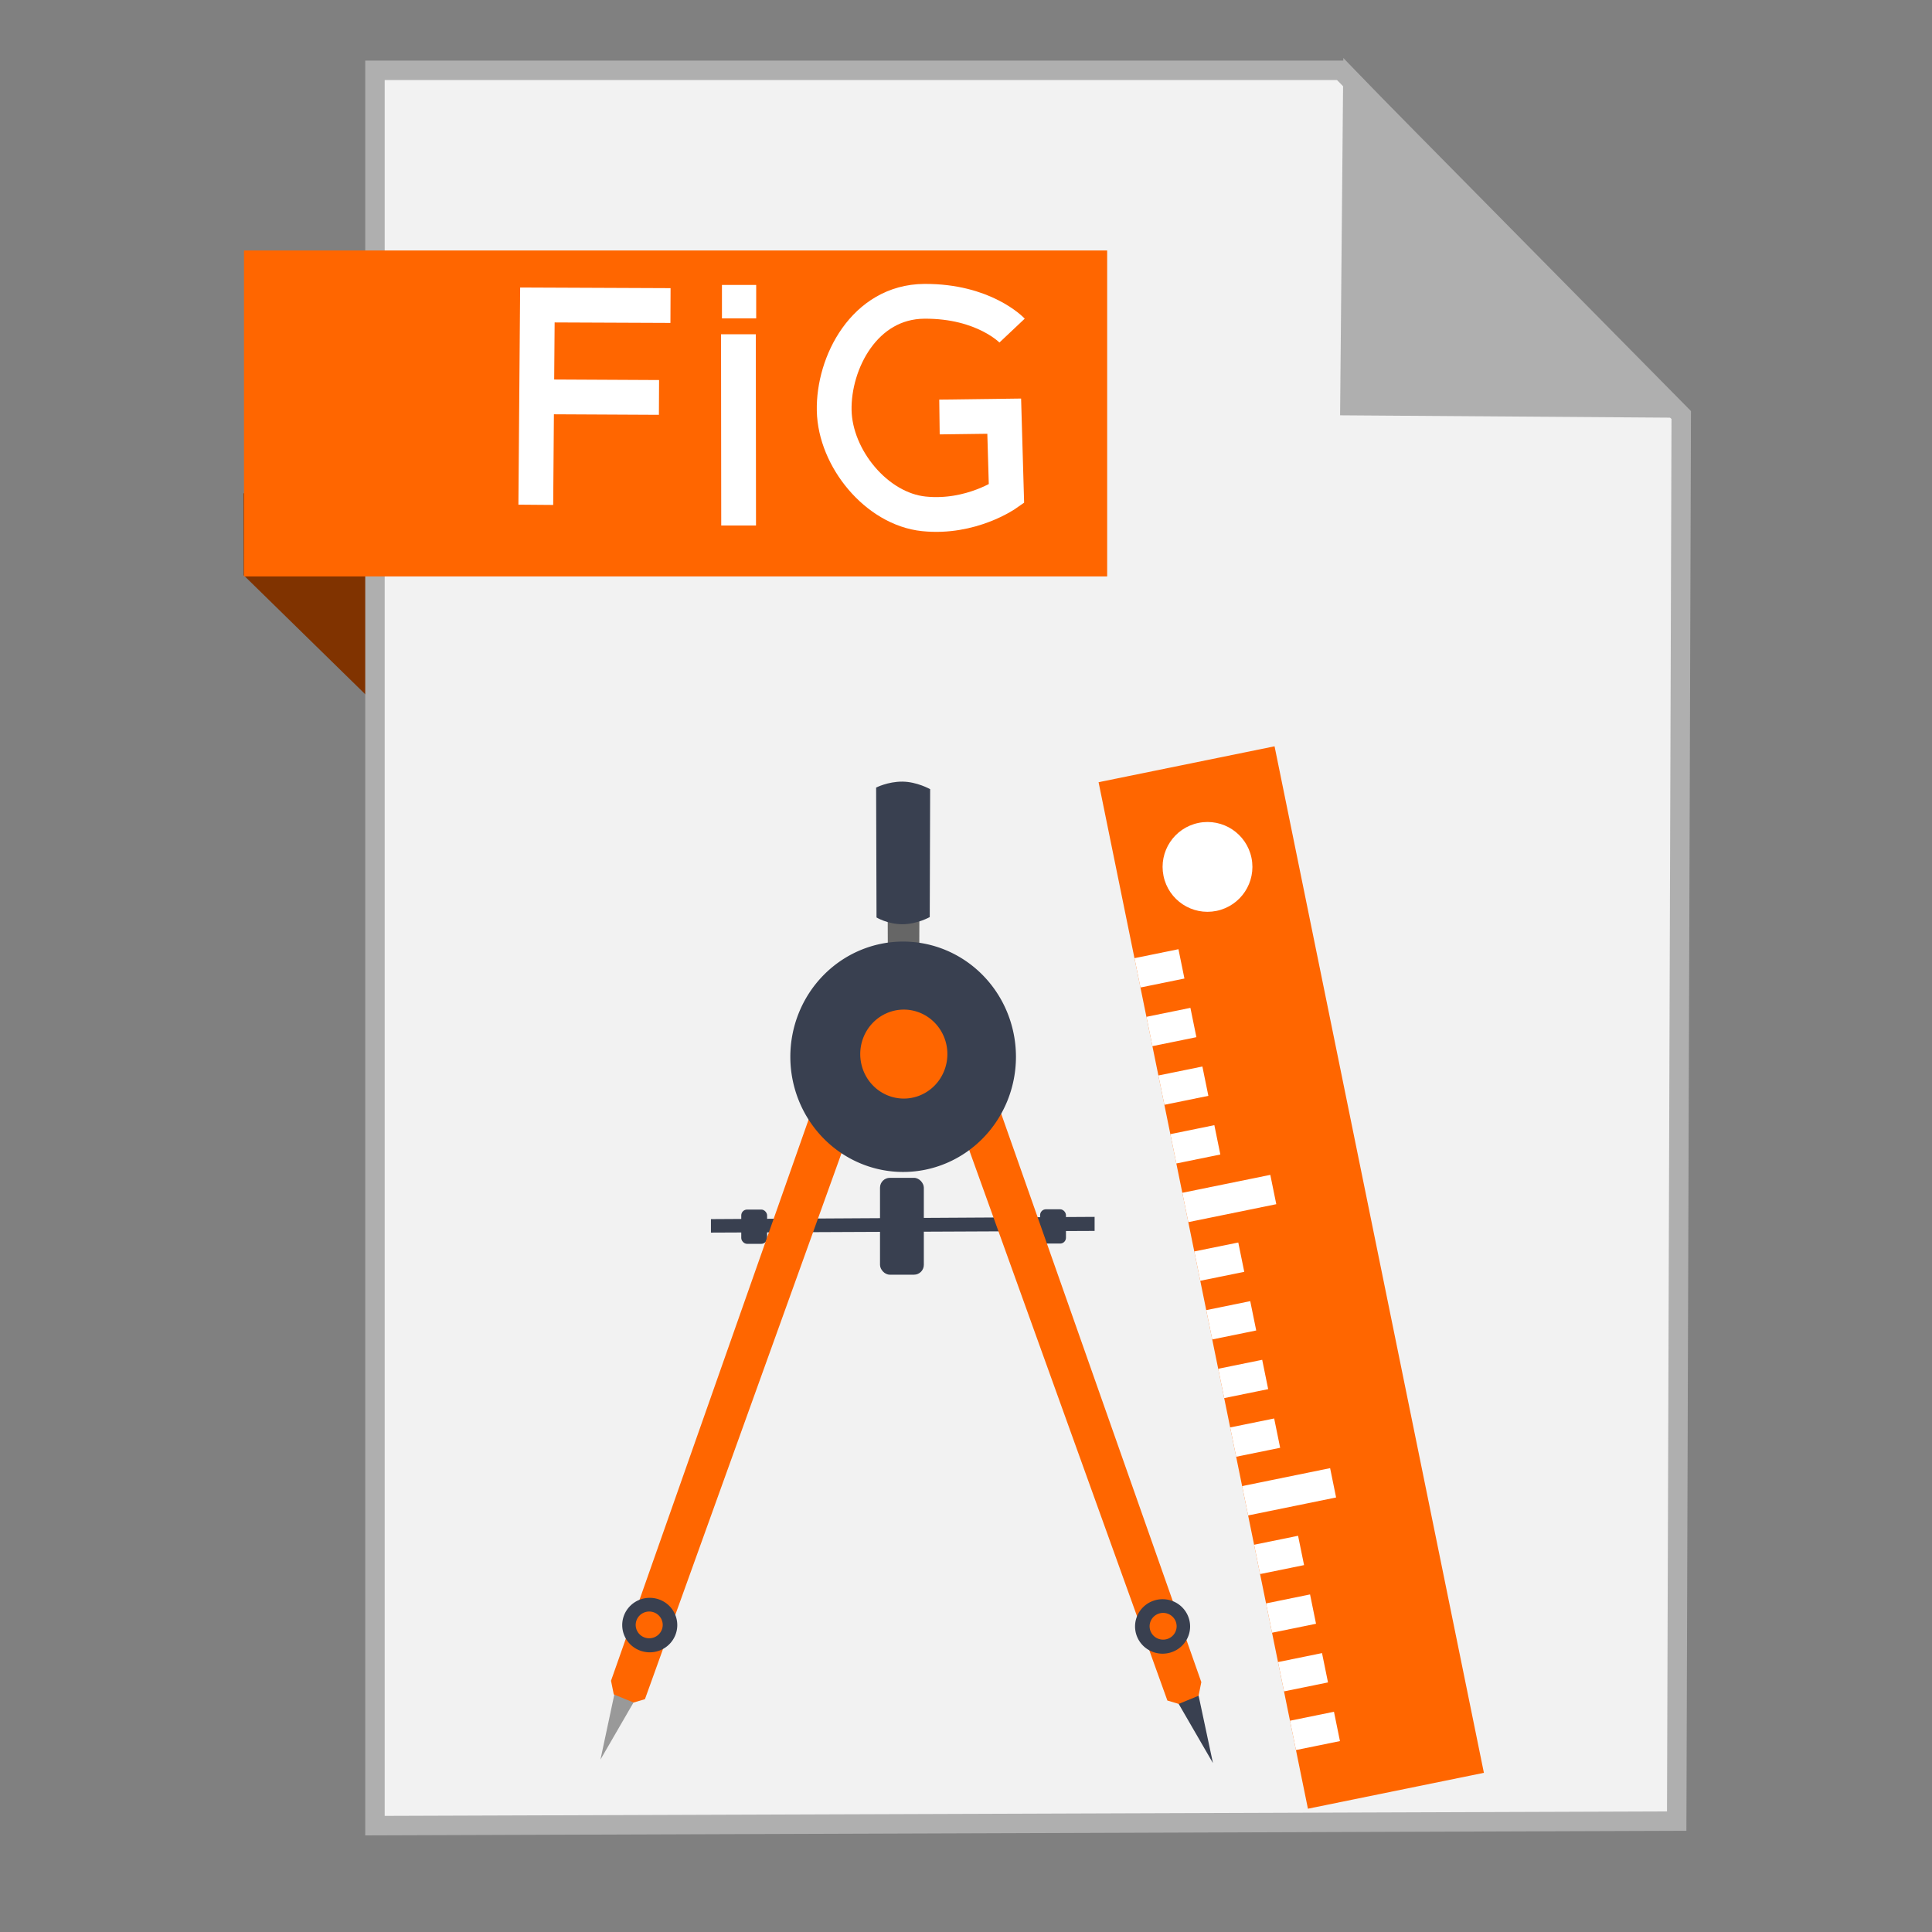 <?xml version="1.0" encoding="UTF-8" standalone="no"?>
<!-- Created with Inkscape (http://www.inkscape.org/) -->

<svg
   xmlns:dc="http://purl.org/dc/elements/1.1/"
   xmlns:cc="http://creativecommons.org/ns#"
   xmlns:rdf="http://www.w3.org/1999/02/22-rdf-syntax-ns#"
   xmlns:svg="http://www.w3.org/2000/svg"
   xmlns="http://www.w3.org/2000/svg"
   xmlns:sodipodi="http://sodipodi.sourceforge.net/DTD/sodipodi-0.dtd"
   xmlns:inkscape="http://www.inkscape.org/namespaces/inkscape"
   width="500"
   height="500"
   id="svg2"
   version="1.1"
   inkscape:version="0.91 r13725"
   sodipodi:docname="image-x-xfig.svg">
  <rect width="100%" height="100%" fill="#808080" stroke="none"/>
  <defs
     id="defs4" />
  <sodipodi:namedview
     id="base"
     pagecolor="#ffffff"
     bordercolor="#666666"
     borderopacity="1.0"
     inkscape:pageopacity="0.0"
     inkscape:pageshadow="2"
     inkscape:zoom="0.8579562"
     inkscape:cx="391.65048"
     inkscape:cy="254.45326"
     inkscape:document-units="px"
     inkscape:current-layer="layer1"
     showgrid="false"
     inkscape:window-width="1366"
     inkscape:window-height="711"
     inkscape:window-x="0"
     inkscape:window-y="0"
     inkscape:window-maximized="1" />
  <g
     inkscape:label="Layer 1"
     inkscape:groupmode="layer"
     id="layer1"
     transform="translate(0,-552.362)">
    <path
       style="fill:#803300;fill-opacity:1;fill-rule:evenodd;stroke:none;stroke-width:1px;stroke-linecap:butt;stroke-linejoin:miter;stroke-opacity:1"
       d="M 63.039,701.212 116.261,753.311 114.601,680.269 63,680.024 Z"
       id="path4230"
       inkscape:connector-curvature="0"
       sodipodi:nodetypes="ccccc" />
    <path
       style="fill:#f2f2f2;fill-rule:evenodd;stroke:#afafaf;stroke-width:5.035;stroke-linecap:butt;stroke-linejoin:miter;stroke-miterlimit:4;stroke-dasharray:none;stroke-opacity:1"
       d="m 97.041,1024.836 336.888,-1.174 1.174,-363.887 -88.037,-89.211 -250.025,0 z"
       id="path3364"
       inkscape:connector-curvature="0" />
    <path
       style="fill:#afafaf;fill-opacity:1;fill-rule:evenodd;stroke:#afafaf;stroke-width:5.035;stroke-linecap:butt;stroke-linejoin:miter;stroke-miterlimit:4;stroke-dasharray:none;stroke-opacity:1"
       d="m 431.519,657.931 -82.164,-0.587 0.759,-83.804 z"
       id="path4166"
       inkscape:connector-curvature="0"
       sodipodi:nodetypes="cccc" />
    <rect
       style="fill:#ff6600;fill-opacity:1;stroke:none;stroke-width:5;stroke-miterlimit:4;stroke-dasharray:none;stroke-opacity:1"
       id="rect4228"
       width="223.394"
       height="84.351"
       x="63.14"
       y="617.187" />
    <polygon
       id="polygon5"
       points="511.846,74.911 74.907,511.85 0.004,436.948 436.943,0 "
       style="fill:#ff6600"
       transform="matrix(-0.366,-0.242,-0.242,0.366,489.775,851.245)" />
    <g
       id="g7-7"
       transform="matrix(-0.366,-0.242,-0.242,0.366,489.775,851.245)"
       style="fill:#ffffff">
      <path
         id="path9"
         d="m 449.429,99.874 c 10.346,-10.346 10.346,-27.11 0,-37.455 -10.346,-10.337 -27.11,-10.337 -37.455,0 -10.337,10.346 -10.337,27.11 0,37.455 10.346,10.346 27.109,10.346 37.455,0"
         style="fill:#ffffff"
         inkscape:connector-curvature="0" />
      <polygon
         id="polygon11"
         points="436.943,149.815 424.46,162.297 405.737,143.574 418.219,131.091 "
         style="fill:#ffffff" />
      <polygon
         id="polygon13"
         points="411.977,174.78 399.495,187.262 380.772,168.539 393.254,156.057 "
         style="fill:#ffffff" />
      <polygon
         id="polygon15"
         points="387.011,199.745 374.529,212.228 355.797,193.504 368.279,181.022 "
         style="fill:#ffffff" />
      <polygon
         id="polygon17"
         points="362.037,224.719 349.555,237.202 330.831,218.47 343.314,205.987 "
         style="fill:#ffffff" />
      <polygon
         id="polygon19"
         points="337.072,249.685 324.589,262.167 287.134,224.72 299.616,212.238 "
         style="fill:#ffffff" />
      <polygon
         id="polygon21"
         points="312.106,274.651 299.624,287.133 280.892,268.41 293.374,255.928 "
         style="fill:#ffffff" />
      <polygon
         id="polygon23"
         points="287.132,299.625 274.65,312.107 255.927,293.375 268.409,280.893 "
         style="fill:#ffffff" />
      <polygon
         id="polygon25"
         points="262.167,324.59 249.685,337.073 230.961,318.349 243.444,305.867 "
         style="fill:#ffffff" />
      <polygon
         id="polygon27"
         points="237.201,349.556 224.719,362.038 205.986,343.315 218.469,330.832 "
         style="fill:#ffffff" />
      <polygon
         id="polygon29"
         points="212.227,374.53 199.744,387.012 162.298,349.557 174.78,337.074 "
         style="fill:#ffffff" />
      <polygon
         id="polygon31"
         points="187.261,399.495 174.779,411.977 156.056,393.254 168.538,380.772 "
         style="fill:#ffffff" />
      <polygon
         id="polygon33"
         points="162.296,424.461 149.814,436.943 131.091,418.22 143.573,405.738 "
         style="fill:#ffffff" />
      <polygon
         id="polygon35"
         points="137.322,449.427 124.84,461.909 106.116,443.185 118.599,430.703 "
         style="fill:#ffffff" />
      <polygon
         id="polygon37"
         points="112.357,474.401 99.874,486.883 81.151,468.16 93.633,455.677 "
         style="fill:#ffffff" />
    </g>
    <path
       style="fill:#394050;stroke:none"
       d="m 183.988,867.869 0,3.489 99.294,-0.436 0,-3.634 z"
       id="path3900"
       inkscape:connector-curvature="0" />
    <rect
       style="fill:#394050;fill-opacity:1;stroke:none"
       id="rect3902"
       width="6.687"
       height="8.868"
       x="191.839"
       y="865.398"
       rx="1.5" />
    <rect
       style="fill:#394050;fill-opacity:1;stroke:none"
       id="rect3902-9"
       width="6.687"
       height="8.868"
       x="269.181"
       y="865.325"
       rx="1.5" />
    <rect
       style="fill:#394050;fill-opacity:1;stroke:none"
       id="rect3902-1"
       width="11.34"
       height="25.068"
       x="227.747"
       y="857.184"
       rx="2.544" />
    <path
       style="fill:#999999;stroke:none"
       d="m 155.4,1007.74 11.308,-19.532 -6.579,-2.673 z"
       id="path3858-6"
       inkscape:connector-curvature="0" />
    <path
       style="fill:#ff6600;stroke:none"
       d="m 158.844,990.87 5.14,2.107 2.93,-0.874 59.197,-164.43 -10.177,-4.507 -57.802,164.172 z"
       id="path3008"
       inkscape:connector-curvature="0"
       sodipodi:nodetypes="ccccccc" />
    <path
       sodipodi:type="arc"
       style="fill:#394050;fill-opacity:1;stroke:none"
       id="path3796"
       sodipodi:cx="168.15471"
       sodipodi:cy="972.93066"
       sodipodi:rx="7.1235943"
       sodipodi:ry="7.0509048"
       d="m 175.278,972.931 a 7.124,7.051 0 0 1 -7.115,7.051 7.124,7.051 0 0 1 -7.132,-7.034 7.124,7.051 0 0 1 7.098,-7.067 7.124,7.051 0 0 1 7.149,7.018"
       sodipodi:start="0"
       sodipodi:end="6.2784904"
       sodipodi:open="true" />
    <path
       sodipodi:type="arc"
       style="fill:#ff6600;fill-opacity:1;stroke:none"
       id="path3796-7"
       sodipodi:cx="168.01506"
       sodipodi:cy="972.88739"
       sodipodi:rx="3.4959621"
       sodipodi:ry="3.4602888"
       d="m 171.511,972.887 a 3.496,3.46 0 0 1 -3.492,3.46 3.496,3.46 0 0 1 -3.5,-3.452 3.496,3.46 0 0 1 3.484,-3.468 3.496,3.46 0 0 1 3.508,3.444"
       sodipodi:start="0"
       sodipodi:end="6.2784904"
       sodipodi:open="true" />
    <path
       style="fill:#394050;stroke:none"
       d="m 313.916,1008.654 -11.308,-19.532 6.579,-2.673 z"
       id="path3858"
       inkscape:connector-curvature="0" />
    <path
       style="fill:#ff6600;stroke:none"
       d="m 310.186,991.223 -5.14,2.107 -2.93,-0.874 -59.197,-164.43 10.177,-4.507 57.802,164.172 z"
       id="path3008-5"
       inkscape:connector-curvature="0"
       sodipodi:nodetypes="ccccccc" />
    <path
       sodipodi:type="arc"
       style="fill:#394050;fill-opacity:1;stroke:none"
       id="path3796-3"
       sodipodi:cx="-300.87582"
       sodipodi:cy="973.28375"
       sodipodi:rx="7.1235943"
       sodipodi:ry="7.0509048"
       d="m -293.752,973.284 a 7.124,7.051 0 0 1 -7.115,7.051 7.124,7.051 0 0 1 -7.132,-7.034 7.124,7.051 0 0 1 7.098,-7.067 7.124,7.051 0 0 1 7.149,7.018"
       transform="scale(-1,1)"
       sodipodi:start="0"
       sodipodi:end="6.2784904"
       sodipodi:open="true" />
    <path
       sodipodi:type="arc"
       style="fill:#ff6600;fill-opacity:1;stroke:none"
       id="path3796-7-5"
       sodipodi:cx="-301.01529"
       sodipodi:cy="973.24048"
       sodipodi:rx="3.4959621"
       sodipodi:ry="3.4602888"
       d="m -297.519,973.24 a 3.496,3.46 0 0 1 -3.492,3.46 3.496,3.46 0 0 1 -3.5,-3.452 3.496,3.46 0 0 1 3.484,-3.468 3.496,3.46 0 0 1 3.508,3.444"
       transform="scale(-1,1)"
       sodipodi:start="0"
       sodipodi:end="6.2784904"
       sodipodi:open="true" />
    <path
       style="fill:#666666;stroke:none"
       d="m 229.785,804.565 c 0,0 1.688,1.028 3.931,1.028 2.242,4.4e-4 4.172,-1.088 4.172,-1.088 l 0.06,-19.471 c 0,0 -2.012,-1.139 -4.233,-1.149 -2.221,-0.01 -3.991,0.907 -3.991,0.907 z"
       id="path3880-2"
       inkscape:connector-curvature="0"
       sodipodi:nodetypes="czcczcc" />
    <path
       sodipodi:type="arc"
       style="fill:#394050;fill-opacity:1;stroke:none"
       id="path3878"
       sodipodi:cx="233.73326"
       sodipodi:cy="825.85193"
       sodipodi:rx="29.19486"
       sodipodi:ry="29.811657"
       d="m 262.928,825.852 a 29.195,29.812 0 0 1 -29.161,29.812 29.195,29.812 0 0 1 -29.229,-29.742 29.195,29.812 0 0 1 29.092,-29.881 29.195,29.812 0 0 1 29.297,29.672"
       sodipodi:start="0"
       sodipodi:end="6.2784904"
       sodipodi:open="true" />
    <path
       style="fill:#394050;stroke:none"
       d="m 226.843,789.802 c 0,0 2.87,1.747 6.682,1.748 3.812,7.3e-4 7.093,-1.85 7.093,-1.85 l 0.103,-33.101 c 0,0 -3.421,-1.936 -7.196,-1.953 -3.775,-0.017 -6.785,1.542 -6.785,1.542 z"
       id="path3880"
       inkscape:connector-curvature="0"
       sodipodi:nodetypes="czcczcc" />
    <path
       sodipodi:type="arc"
       style="fill:#ff6600;fill-opacity:1;stroke:none"
       id="path3878-2"
       sodipodi:cx="233.90623"
       sodipodi:cy="825.1582"
       sodipodi:rx="11.275257"
       sodipodi:ry="11.513467"
       d="m 245.181,825.158 a 11.275,11.513 0 0 1 -11.262,11.513 11.275,11.513 0 0 1 -11.288,-11.486 11.275,11.513 0 0 1 11.236,-11.54 11.275,11.513 0 0 1 11.315,11.459"
       sodipodi:start="0"
       sodipodi:end="6.2784904"
       sodipodi:open="true" />
    <path
       style="fill:none;fill-rule:evenodd;stroke:#ffffff;stroke-width:9;stroke-linecap:butt;stroke-linejoin:miter;stroke-miterlimit:4;stroke-dasharray:none;stroke-opacity:1"
       d="m 261.928,637.917 c 0,0 -7.252,-7.686 -22.728,-7.576 -15.476,0.11 -23.564,15.902 -23.311,28.265 0.253,12.363 10.966,25.47 23.205,26.737 12.24,1.268 21.378,-5.174 21.378,-5.174 l -0.583,-20.106 -16.755,0.219"
       id="path3367"
       inkscape:connector-curvature="0"
       sodipodi:nodetypes="czzzccc" />
    <g
       transform="translate(-94.72,-9.509)"
       id="g3342">
      <path
         sodipodi:nodetypes="ccc"
         inkscape:connector-curvature="0"
         id="path4218-5"
         d="m 233.384,692.515 0.412,-51.717 34.449,0.146"
         style="fill:none;fill-rule:evenodd;stroke:#ffffff;stroke-width:9;stroke-linecap:butt;stroke-linejoin:miter;stroke-miterlimit:4;stroke-dasharray:none;stroke-opacity:1" />
      <path
         inkscape:connector-curvature="0"
         id="path4220-0"
         d="m 236.127,664.579 29.139,0.146"
         style="fill:none;fill-rule:evenodd;stroke:#ffffff;stroke-width:9;stroke-linecap:butt;stroke-linejoin:miter;stroke-miterlimit:4;stroke-dasharray:none;stroke-opacity:1" />
    </g>
    <g
       transform="translate(57.812,334.205)"
       id="g5117">
      <path
         sodipodi:nodetypes="cc"
         inkscape:connector-curvature="0"
         id="path4231"
         d="m 133.342,354.158 -0.05,-49.494"
         style="fill:none;fill-rule:evenodd;stroke:#ffffff;stroke-width:9;stroke-linecap:butt;stroke-linejoin:miter;stroke-miterlimit:4;stroke-dasharray:none;stroke-opacity:1" />
      <rect
         y="291.901"
         x="129.028"
         height="8.654"
         width="8.86"
         id="rect4248"
         style="fill:#ffffff;fill-opacity:1;stroke:none;stroke-width:9;stroke-linecap:butt;stroke-linejoin:miter;stroke-miterlimit:4;stroke-dasharray:none;stroke-opacity:1" />
    </g>
  </g>
</svg>
